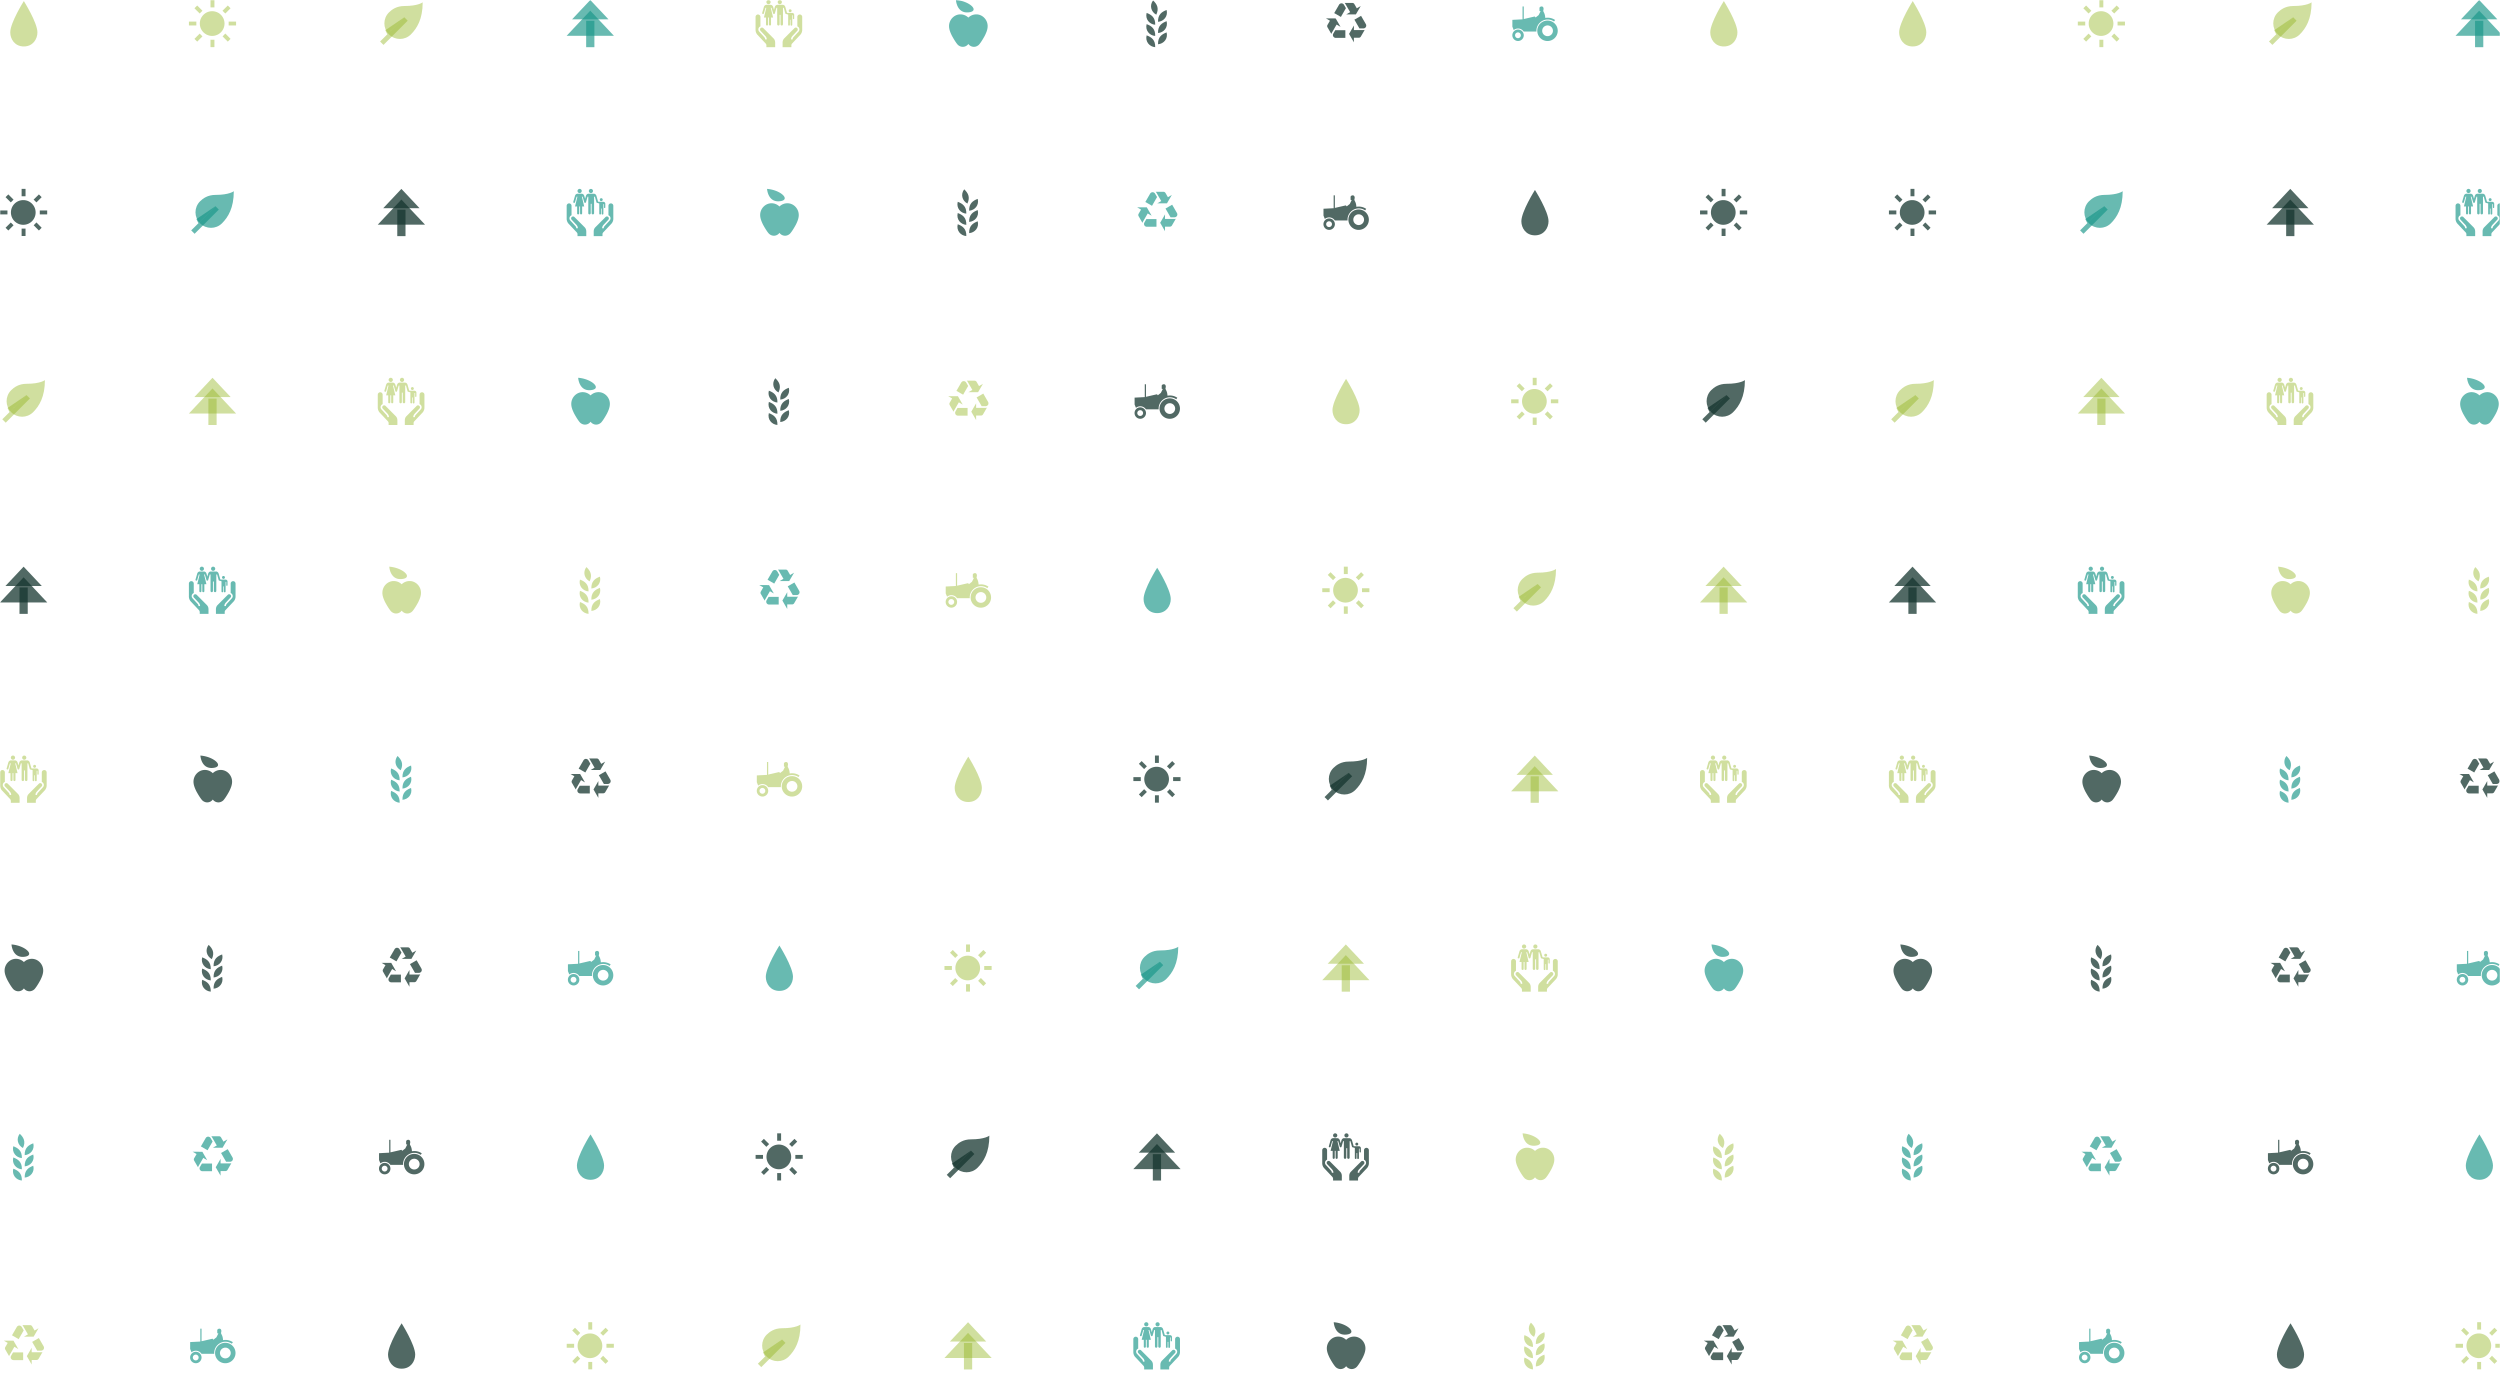 <svg xmlns="http://www.w3.org/2000/svg" version="1.1" xmlns:xlink="http://www.w3.org/1999/xlink" xmlns:svgjs="http://svgjs.dev/svgjs" width="1440" height="800" preserveAspectRatio="none" viewBox="0 0 1440 800"><g mask="url(&quot;#SvgjsMask2825&quot;)" fill="none"><use xlink:href="#SvgjsG2835" transform="translate(0, 0)" fill="rgba(146, 182, 33, 0.43)"></use><use xlink:href="#SvgjsG2835" transform="translate(1088, 0)" fill="rgba(24, 150, 136, 0.65)"></use></g><defs><mask id="SvgjsMask2825"><rect width="1440" height="800" fill="#ffffff"></rect></mask><g id="SvgjsG2826"><path d="M3.474 10.969C3.474 7.665 8.077 0.361 8.077 0.361s4.602 7.305 4.602 10.608c0 2.247-1.506 4.771-4.602 4.771-3.095 0-4.603-2.524-4.603-4.771z" fill-rule="evenodd"></path></g><g id="SvgjsG2827"><path d="M2.524 8.637H0.014V7.308h2.51v1.329zM3.656 4.576L1.884 2.804l0.935-0.935 1.772 1.772-0.935 0.935z m0 6.817l0.935 0.935-1.772 1.773-0.934-0.936 1.771-1.772z m4.997-8.884h-1.33V-0.002h1.33v2.511z m-1.33 10.952h1.33v2.51h-1.33v-2.509zM12.344 4.576l-0.96-0.935 1.796-1.772 0.935 0.935-1.772 1.772z m0 6.792l1.771 1.797-0.935 0.936-1.771-1.774 0.936-0.96z m3.643-4.06v1.329h-2.51V7.308h2.509z"></path><path d="M3.702 7.984a4.184 4.184 0 1 0 8.368 0 4.184 4.184 0 1 0-8.368 0"></path></g><g id="SvgjsG2828"><path d="M11.221 11.657c-2.056 2.056-5.389 2.055-7.444 0-2.056-2.056-2.056-5.389 0-7.444 0.976-0.977 2.617-2.176 5.214-2.176 4.749 0 6.224-1.252 6.224-1.252 0 5.707-1.938 8.816-3.994 10.872z"></path><path d="M3.223 11.626L2.552 10.224l6.437-4.363z"></path><path d="M8.989 5.861l1.15 1.15-8.203 8.203-1.151-1.15z"></path></g><g id="SvgjsG2829"><path d="M-0.009 12.124L8 3.609l8.009 8.515z"></path><path d="M1.843 6.545L8 0l6.157 6.545z m4.761 0.502h2.792v8.955H6.604z"></path></g><g id="SvgjsG2830"><path d="M14.159 8.927V5.732c0-0.453 0.371-0.822 0.828-0.822a0.822 0.822 0 0 1 0.821 0.822V10.107c0 0.605-0.218 1.189-0.608 1.646L12.472 14.65c-0.271 0.255-0.337 0.481-0.337 0.823V16h-2.97l-0.003-1.255c0-0.478-0.039-1.117 0.559-1.743l3.462-3.476a0.654 0.654 0 0 1 0.456-0.184 0.657 0.657 0 0 1 0.657 0.655c0 0.156-0.055 0.308-0.156 0.427l-1.67 1.789c-0.108 0.127-0.291 0.366-0.382 0.659-0.049 0.152-0.063 0.301-0.066 0.47h0.537c0.002-0.121 0.011-0.218 0.04-0.308 0.053-0.169 0.157-0.321 0.237-0.419l1.694-1.86c0.213-0.215 0.33-0.493 0.33-0.786 0-0.439-0.264-0.843-0.7-1.042z m-12.51 0V5.732c0-0.453-0.371-0.822-0.827-0.822A0.822 0.822 0 0 0 0 5.732V10.107c0 0.605 0.218 1.189 0.608 1.646l2.729 2.897c0.27 0.255 0.337 0.481 0.337 0.822V16h2.969l0.003-1.255c0-0.478 0.039-1.117-0.559-1.743L2.626 9.526a0.654 0.654 0 0 0-0.457-0.184 0.657 0.657 0 0 0-0.5 1.083l1.669 1.788c0.108 0.127 0.291 0.366 0.382 0.659 0.049 0.152 0.063 0.301 0.066 0.471h-0.537c-0.002-0.121-0.011-0.219-0.04-0.309-0.053-0.169-0.157-0.321-0.236-0.418L1.278 10.755c-0.213-0.215-0.33-0.493-0.33-0.786 0-0.439 0.264-0.843 0.701-1.042z m6.568-7.512a0.705 0.705 0 0 0 0-1.41 0.705 0.705 0 0 0 0 1.41z m-3.825 0.004c-0.395 0-0.715-0.317-0.715-0.71 0-0.392 0.32-0.709 0.715-0.709s0.716 0.317 0.716 0.709c0 0.393-0.321 0.71-0.716 0.71z"></path><path d="M11.225 3.646a0.494 0.494 0 1 0 0.988 0 0.494 0.494 0 1 0-0.988 0"></path><path d="M12.435 4.384h-1.334c-0.006 0-0.446-0.04-0.446-0.04l-0.559-1.947c-0.225-0.784-0.883-0.76-0.882-0.76h-1.808s-0.657-0.024-0.882 0.76l-0.276 0.959-0.275-0.959c-0.226-0.784-0.882-0.76-0.881-0.76H3.693s-0.658-0.024-0.883 0.76l-0.563 1.962c-0.053 0.184 0.047 0.323 0.208 0.369 0.16 0.046 0.324-0.035 0.365-0.181l0.549-1.913 0.267 0L2.835 5.946h0.708v2.352c0 0.194 0.156 0.352 0.35 0.351 0.194 0 0.352-0.158 0.352-0.351v-2.352h0.297v2.352c0 0.194 0.156 0.352 0.35 0.351a0.352 0.352 0 0 0 0.352-0.351v-2.352h0.696l-0.793-3.312 0.266 0.001 0.543 1.892c0.009 0.032 0.023 0.062 0.042 0.087 0.053 0.08 0.146 0.125 0.249 0.122 0.103 0.003 0.195-0.041 0.249-0.12 0.022-0.028 0.037-0.061 0.046-0.098l0.54-1.884 0.246 0v5.595a0.415 0.415 0 0 0 0.415 0.414 0.413 0.413 0 0 0 0.413-0.414V5.046h0.306v3.183a0.413 0.413 0 0 0 0.413 0.414 0.415 0.415 0 0 0 0.417-0.414v-5.595l0.267 0 0.525 1.913c0.028 0.094 0.107 0.156 0.202 0.18 0.004 0.001 0.006 0.003 0.009 0.004 0.083 0.019 0.469 0.128 0.753 0.209v3.47a0.291 0.291 0 0 0 0.581 0V6.676h0.228v1.734c0 0.16 0.13 0.29 0.29 0.29s0.292-0.13 0.292-0.29v-3.242h0.223v1.098c0 0.12 0.098 0.218 0.217 0.218 0.119 0 0.214-0.097 0.214-0.218v-1.249c0-0.35-0.308-0.634-0.658-0.634z"></path></g><g id="SvgjsG2831"><path d="M3.898 0s0.232 4.58 4.246 4.192S8.597 0.364 3.898 0m4.203 14.894a2.324 2.324 0 0 1-1.902 0.977c-0.64 0-1.267-0.3-1.689-0.721-0.864-0.943-1.985-3.051-1.986-3.052C1.897 10.822 1.56 9.837 1.56 8.839c0-2.126 1.72-3.968 3.848-3.968 1.05 0 1.996 0.42 2.692 1.099a3.835 3.835 0 0 1 2.69-1.099c2.129 0 3.848 1.842 3.849 3.967 0 0.997-0.334 1.983-0.964 3.259 0 0-1.12 2.108-1.984 3.051-0.423 0.422-1.049 0.722-1.689 0.722a2.321 2.321 0 0 1-1.899-0.977" fill-rule="evenodd"></path></g><g id="SvgjsG2832"><path d="M7.409 15.987C7.482 13.521 6.141 12.591 4.505 11.978c-0.544 2.109 0.956 3.865 2.904 4.009m0.37-11.013c1.043-2.235 0.179-3.624-1.085-4.834-1.327 1.724-0.644 3.93 1.085 4.834m0.589 6.218c-0.072-2.466 1.268-3.398 2.905-4.009 0.542 2.109-0.957 3.865-2.905 4.009m0 3.801c-0.072-2.465 1.268-3.395 2.905-4.008 0.542 2.108-0.957 3.865-2.905 4.008m0-7.598c-0.072-2.466 1.268-3.398 2.905-4.011 0.542 2.111-0.957 3.865-2.905 4.011M7.409 12.185C7.482 9.72 6.141 8.787 4.505 8.177c-0.544 2.109 0.956 3.865 2.904 4.009m0-3.8C7.482 5.919 6.141 4.987 4.505 4.373c-0.544 2.111 0.956 3.866 2.904 4.013" fill-rule="evenodd"></path></g><g id="SvgjsG2833"><path d="M1.28 6.244l1.052 0.608 0.281 0.163-0.821 1.419a0.83 0.83 0 0 0-0.114 0.414c0 0.139 0.036 0.277 0.11 0.402 0 0 0.718 1.25 1.305 2.261 0.043-0.142 0.096-0.281 0.171-0.414L4.871 8.32l0.277 0.16 1.056 0.612-1.642-2.845L1.28 6.244z" fill-rule="evenodd"></path><path d="M4.42 10.222l-0.665 1.149a0.949 0.949 0 0 0-0.135 0.494 0.96 0.96 0 0 0 0.977 0.969H7.84V10.222H4.42zM13.049 2.048l-1.054 0.608-0.279 0.164-0.818-1.423a0.804 0.804 0 0 0-0.704-0.412h-2.614c0.103 0.107 0.196 0.222 0.271 0.355l1.605 2.777-0.281 0.164-1.056 0.608h3.28L13.049 2.048z" fill-rule="evenodd"></path><path d="M8.036 2.773L7.371 1.625A1.019 1.019 0 0 0 7.012 1.262 1.031 1.031 0 0 0 6.524 1.127a0.969 0.969 0 0 0-0.835 0.498l-1.627 2.809 2.263 1.301c0.244-0.423 1.561-2.702 1.707-2.962m2.699 11.561v-1.541l1.635 0.003a0.811 0.811 0 0 0 0.418-0.113 0.775 0.775 0 0 0 0.302-0.295l1.303-2.258c-0.142 0.028-0.29 0.057-0.439 0.057H10.734v-0.324l0.004-1.218-1.646 2.845 1.639 2.844z" fill-rule="evenodd"></path><path d="M12.608 9.628h1.326a0.988 0.988 0 0 0 0.854-0.485 0.978 0.978 0 0 0-0.008-0.972l-1.621-2.813-2.261 1.305 1.71 2.965" fill-rule="evenodd"></path></g><g id="SvgjsG2834"><path d="M12.393 6.969a3.464 3.464 0 1 0 0 6.927 3.464 3.464 0 0 0 0-6.927z m0 5.284a1.82 1.82 0 1 1 0-3.639 1.82 1.82 0 0 1 0 3.639zM2.352 10.017a1.937 1.937 0 1 0 0 3.874 1.937 1.937 0 0 0 0-3.874z m-0.001 2.919a0.981 0.981 0 1 1 0-1.961 0.981 0.981 0 0 1 0 1.961z" fill-rule="evenodd"></path><path d="M12.393 5.997c-0.28 0-0.555 0.026-0.821 0.076-0.091-1.511-0.535-1.848-0.667-2.311-0.045-0.163 0.093-0.482 0.093-0.783 0-0.059-0.017-0.787-0.64-0.787-0.598 0-0.745 0.452-0.745 0.452V3.625c0 0.084 0.073 0.153 0.165 0.153h0.216l-0.666 1.34-1.026 0.808-0.292-0.34-3.722 0.862V2.192H3.873v4.353l-0.034 0.007-3.411 0.175V9.048l0.459 1.139a2.284 2.284 0 0 1 1.465-0.53 2.295 2.295 0 0 1 1.918 1.037h4.31a3.695 3.695 0 0 1-0.01-0.261c0-2.108 1.715-3.823 3.823-3.823 0.8 0 1.545 0.248 2.159 0.671l0.351-0.505a4.415 4.415 0 0 0-2.51-0.778z" fill-rule="evenodd"></path></g><g id="SvgjsG2835"><use xlink:href="#SvgjsG2826" transform="translate(0, 0) scale(1.7)" fill="rgba(146, 182, 33, 0.43)"></use><use xlink:href="#SvgjsG2827" transform="translate(0, 108.8) scale(1.7)" fill="rgba(21, 53, 46, 0.74)"></use><use xlink:href="#SvgjsG2828" transform="translate(0, 217.6) scale(1.7)" fill="rgba(146, 182, 33, 0.43)"></use><use xlink:href="#SvgjsG2829" transform="translate(0, 326.4) scale(1.7)" fill="rgba(21, 53, 46, 0.74)"></use><use xlink:href="#SvgjsG2830" transform="translate(0, 435.2) scale(1.7)" fill="rgba(146, 182, 33, 0.43)"></use><use xlink:href="#SvgjsG2831" transform="translate(0, 544) scale(1.7)" fill="rgba(21, 53, 46, 0.74)"></use><use xlink:href="#SvgjsG2832" transform="translate(0, 652.8) scale(1.7)" fill="rgba(24, 150, 136, 0.65)"></use><use xlink:href="#SvgjsG2833" transform="translate(0, 761.6) scale(1.7)" fill="rgba(146, 182, 33, 0.43)"></use><use xlink:href="#SvgjsG2827" transform="translate(108.8, 0) scale(1.7)" fill="rgba(146, 182, 33, 0.43)"></use><use xlink:href="#SvgjsG2828" transform="translate(108.8, 108.8) scale(1.7)" fill="rgba(24, 150, 136, 0.65)"></use><use xlink:href="#SvgjsG2829" transform="translate(108.8, 217.6) scale(1.7)" fill="rgba(146, 182, 33, 0.43)"></use><use xlink:href="#SvgjsG2830" transform="translate(108.8, 326.4) scale(1.7)" fill="rgba(24, 150, 136, 0.65)"></use><use xlink:href="#SvgjsG2831" transform="translate(108.8, 435.2) scale(1.7)" fill="rgba(21, 53, 46, 0.74)"></use><use xlink:href="#SvgjsG2832" transform="translate(108.8, 544) scale(1.7)" fill="rgba(21, 53, 46, 0.74)"></use><use xlink:href="#SvgjsG2833" transform="translate(108.8, 652.8) scale(1.7)" fill="rgba(24, 150, 136, 0.65)"></use><use xlink:href="#SvgjsG2834" transform="translate(108.8, 761.6) scale(1.7)" fill="rgba(24, 150, 136, 0.65)"></use><use xlink:href="#SvgjsG2828" transform="translate(217.6, 0) scale(1.7)" fill="rgba(146, 182, 33, 0.43)"></use><use xlink:href="#SvgjsG2829" transform="translate(217.6, 108.8) scale(1.7)" fill="rgba(21, 53, 46, 0.74)"></use><use xlink:href="#SvgjsG2830" transform="translate(217.6, 217.6) scale(1.7)" fill="rgba(146, 182, 33, 0.43)"></use><use xlink:href="#SvgjsG2831" transform="translate(217.6, 326.4) scale(1.7)" fill="rgba(146, 182, 33, 0.43)"></use><use xlink:href="#SvgjsG2832" transform="translate(217.6, 435.2) scale(1.7)" fill="rgba(24, 150, 136, 0.65)"></use><use xlink:href="#SvgjsG2833" transform="translate(217.6, 544) scale(1.7)" fill="rgba(21, 53, 46, 0.74)"></use><use xlink:href="#SvgjsG2834" transform="translate(217.6, 652.8) scale(1.7)" fill="rgba(21, 53, 46, 0.74)"></use><use xlink:href="#SvgjsG2826" transform="translate(217.6, 761.6) scale(1.7)" fill="rgba(21, 53, 46, 0.74)"></use><use xlink:href="#SvgjsG2829" transform="translate(326.4, 0) scale(1.7)" fill="rgba(24, 150, 136, 0.65)"></use><use xlink:href="#SvgjsG2830" transform="translate(326.4, 108.8) scale(1.7)" fill="rgba(24, 150, 136, 0.65)"></use><use xlink:href="#SvgjsG2831" transform="translate(326.4, 217.6) scale(1.7)" fill="rgba(24, 150, 136, 0.65)"></use><use xlink:href="#SvgjsG2832" transform="translate(326.4, 326.4) scale(1.7)" fill="rgba(146, 182, 33, 0.43)"></use><use xlink:href="#SvgjsG2833" transform="translate(326.4, 435.2) scale(1.7)" fill="rgba(21, 53, 46, 0.74)"></use><use xlink:href="#SvgjsG2834" transform="translate(326.4, 544) scale(1.7)" fill="rgba(24, 150, 136, 0.65)"></use><use xlink:href="#SvgjsG2826" transform="translate(326.4, 652.8) scale(1.7)" fill="rgba(24, 150, 136, 0.65)"></use><use xlink:href="#SvgjsG2827" transform="translate(326.4, 761.6) scale(1.7)" fill="rgba(146, 182, 33, 0.43)"></use><use xlink:href="#SvgjsG2830" transform="translate(435.2, 0) scale(1.7)" fill="rgba(146, 182, 33, 0.43)"></use><use xlink:href="#SvgjsG2831" transform="translate(435.2, 108.8) scale(1.7)" fill="rgba(24, 150, 136, 0.65)"></use><use xlink:href="#SvgjsG2832" transform="translate(435.2, 217.6) scale(1.7)" fill="rgba(21, 53, 46, 0.74)"></use><use xlink:href="#SvgjsG2833" transform="translate(435.2, 326.4) scale(1.7)" fill="rgba(24, 150, 136, 0.65)"></use><use xlink:href="#SvgjsG2834" transform="translate(435.2, 435.2) scale(1.7)" fill="rgba(146, 182, 33, 0.43)"></use><use xlink:href="#SvgjsG2826" transform="translate(435.2, 544) scale(1.7)" fill="rgba(24, 150, 136, 0.65)"></use><use xlink:href="#SvgjsG2827" transform="translate(435.2, 652.8) scale(1.7)" fill="rgba(21, 53, 46, 0.74)"></use><use xlink:href="#SvgjsG2828" transform="translate(435.2, 761.6) scale(1.7)" fill="rgba(146, 182, 33, 0.43)"></use><use xlink:href="#SvgjsG2831" transform="translate(544, 0) scale(1.7)" fill="rgba(24, 150, 136, 0.65)"></use><use xlink:href="#SvgjsG2832" transform="translate(544, 108.8) scale(1.7)" fill="rgba(21, 53, 46, 0.74)"></use><use xlink:href="#SvgjsG2833" transform="translate(544, 217.6) scale(1.7)" fill="rgba(146, 182, 33, 0.43)"></use><use xlink:href="#SvgjsG2834" transform="translate(544, 326.4) scale(1.7)" fill="rgba(146, 182, 33, 0.43)"></use><use xlink:href="#SvgjsG2826" transform="translate(544, 435.2) scale(1.7)" fill="rgba(146, 182, 33, 0.43)"></use><use xlink:href="#SvgjsG2827" transform="translate(544, 544) scale(1.7)" fill="rgba(146, 182, 33, 0.43)"></use><use xlink:href="#SvgjsG2828" transform="translate(544, 652.8) scale(1.7)" fill="rgba(21, 53, 46, 0.74)"></use><use xlink:href="#SvgjsG2829" transform="translate(544, 761.6) scale(1.7)" fill="rgba(146, 182, 33, 0.43)"></use><use xlink:href="#SvgjsG2832" transform="translate(652.8, 0) scale(1.7)" fill="rgba(21, 53, 46, 0.74)"></use><use xlink:href="#SvgjsG2833" transform="translate(652.8, 108.8) scale(1.7)" fill="rgba(24, 150, 136, 0.65)"></use><use xlink:href="#SvgjsG2834" transform="translate(652.8, 217.6) scale(1.7)" fill="rgba(21, 53, 46, 0.74)"></use><use xlink:href="#SvgjsG2826" transform="translate(652.8, 326.4) scale(1.7)" fill="rgba(24, 150, 136, 0.65)"></use><use xlink:href="#SvgjsG2827" transform="translate(652.8, 435.2) scale(1.7)" fill="rgba(21, 53, 46, 0.74)"></use><use xlink:href="#SvgjsG2828" transform="translate(652.8, 544) scale(1.7)" fill="rgba(24, 150, 136, 0.65)"></use><use xlink:href="#SvgjsG2829" transform="translate(652.8, 652.8) scale(1.7)" fill="rgba(21, 53, 46, 0.74)"></use><use xlink:href="#SvgjsG2830" transform="translate(652.8, 761.6) scale(1.7)" fill="rgba(24, 150, 136, 0.65)"></use><use xlink:href="#SvgjsG2833" transform="translate(761.6, 0) scale(1.7)" fill="rgba(21, 53, 46, 0.74)"></use><use xlink:href="#SvgjsG2834" transform="translate(761.6, 108.8) scale(1.7)" fill="rgba(21, 53, 46, 0.74)"></use><use xlink:href="#SvgjsG2826" transform="translate(761.6, 217.6) scale(1.7)" fill="rgba(146, 182, 33, 0.43)"></use><use xlink:href="#SvgjsG2827" transform="translate(761.6, 326.4) scale(1.7)" fill="rgba(146, 182, 33, 0.43)"></use><use xlink:href="#SvgjsG2828" transform="translate(761.6, 435.2) scale(1.7)" fill="rgba(21, 53, 46, 0.74)"></use><use xlink:href="#SvgjsG2829" transform="translate(761.6, 544) scale(1.7)" fill="rgba(146, 182, 33, 0.43)"></use><use xlink:href="#SvgjsG2830" transform="translate(761.6, 652.8) scale(1.7)" fill="rgba(21, 53, 46, 0.74)"></use><use xlink:href="#SvgjsG2831" transform="translate(761.6, 761.6) scale(1.7)" fill="rgba(21, 53, 46, 0.74)"></use><use xlink:href="#SvgjsG2834" transform="translate(870.4, 0) scale(1.7)" fill="rgba(24, 150, 136, 0.65)"></use><use xlink:href="#SvgjsG2826" transform="translate(870.4, 108.8) scale(1.7)" fill="rgba(21, 53, 46, 0.74)"></use><use xlink:href="#SvgjsG2827" transform="translate(870.4, 217.6) scale(1.7)" fill="rgba(146, 182, 33, 0.43)"></use><use xlink:href="#SvgjsG2828" transform="translate(870.4, 326.4) scale(1.7)" fill="rgba(146, 182, 33, 0.43)"></use><use xlink:href="#SvgjsG2829" transform="translate(870.4, 435.2) scale(1.7)" fill="rgba(146, 182, 33, 0.43)"></use><use xlink:href="#SvgjsG2830" transform="translate(870.4, 544) scale(1.7)" fill="rgba(146, 182, 33, 0.43)"></use><use xlink:href="#SvgjsG2831" transform="translate(870.4, 652.8) scale(1.7)" fill="rgba(146, 182, 33, 0.43)"></use><use xlink:href="#SvgjsG2832" transform="translate(870.4, 761.6) scale(1.7)" fill="rgba(146, 182, 33, 0.43)"></use><use xlink:href="#SvgjsG2826" transform="translate(979.2, 0) scale(1.7)" fill="rgba(146, 182, 33, 0.43)"></use><use xlink:href="#SvgjsG2827" transform="translate(979.2, 108.8) scale(1.7)" fill="rgba(21, 53, 46, 0.74)"></use><use xlink:href="#SvgjsG2828" transform="translate(979.2, 217.6) scale(1.7)" fill="rgba(21, 53, 46, 0.74)"></use><use xlink:href="#SvgjsG2829" transform="translate(979.2, 326.4) scale(1.7)" fill="rgba(146, 182, 33, 0.43)"></use><use xlink:href="#SvgjsG2830" transform="translate(979.2, 435.2) scale(1.7)" fill="rgba(146, 182, 33, 0.43)"></use><use xlink:href="#SvgjsG2831" transform="translate(979.2, 544) scale(1.7)" fill="rgba(24, 150, 136, 0.65)"></use><use xlink:href="#SvgjsG2832" transform="translate(979.2, 652.8) scale(1.7)" fill="rgba(146, 182, 33, 0.43)"></use><use xlink:href="#SvgjsG2833" transform="translate(979.2, 761.6) scale(1.7)" fill="rgba(21, 53, 46, 0.74)"></use></g></defs></svg>